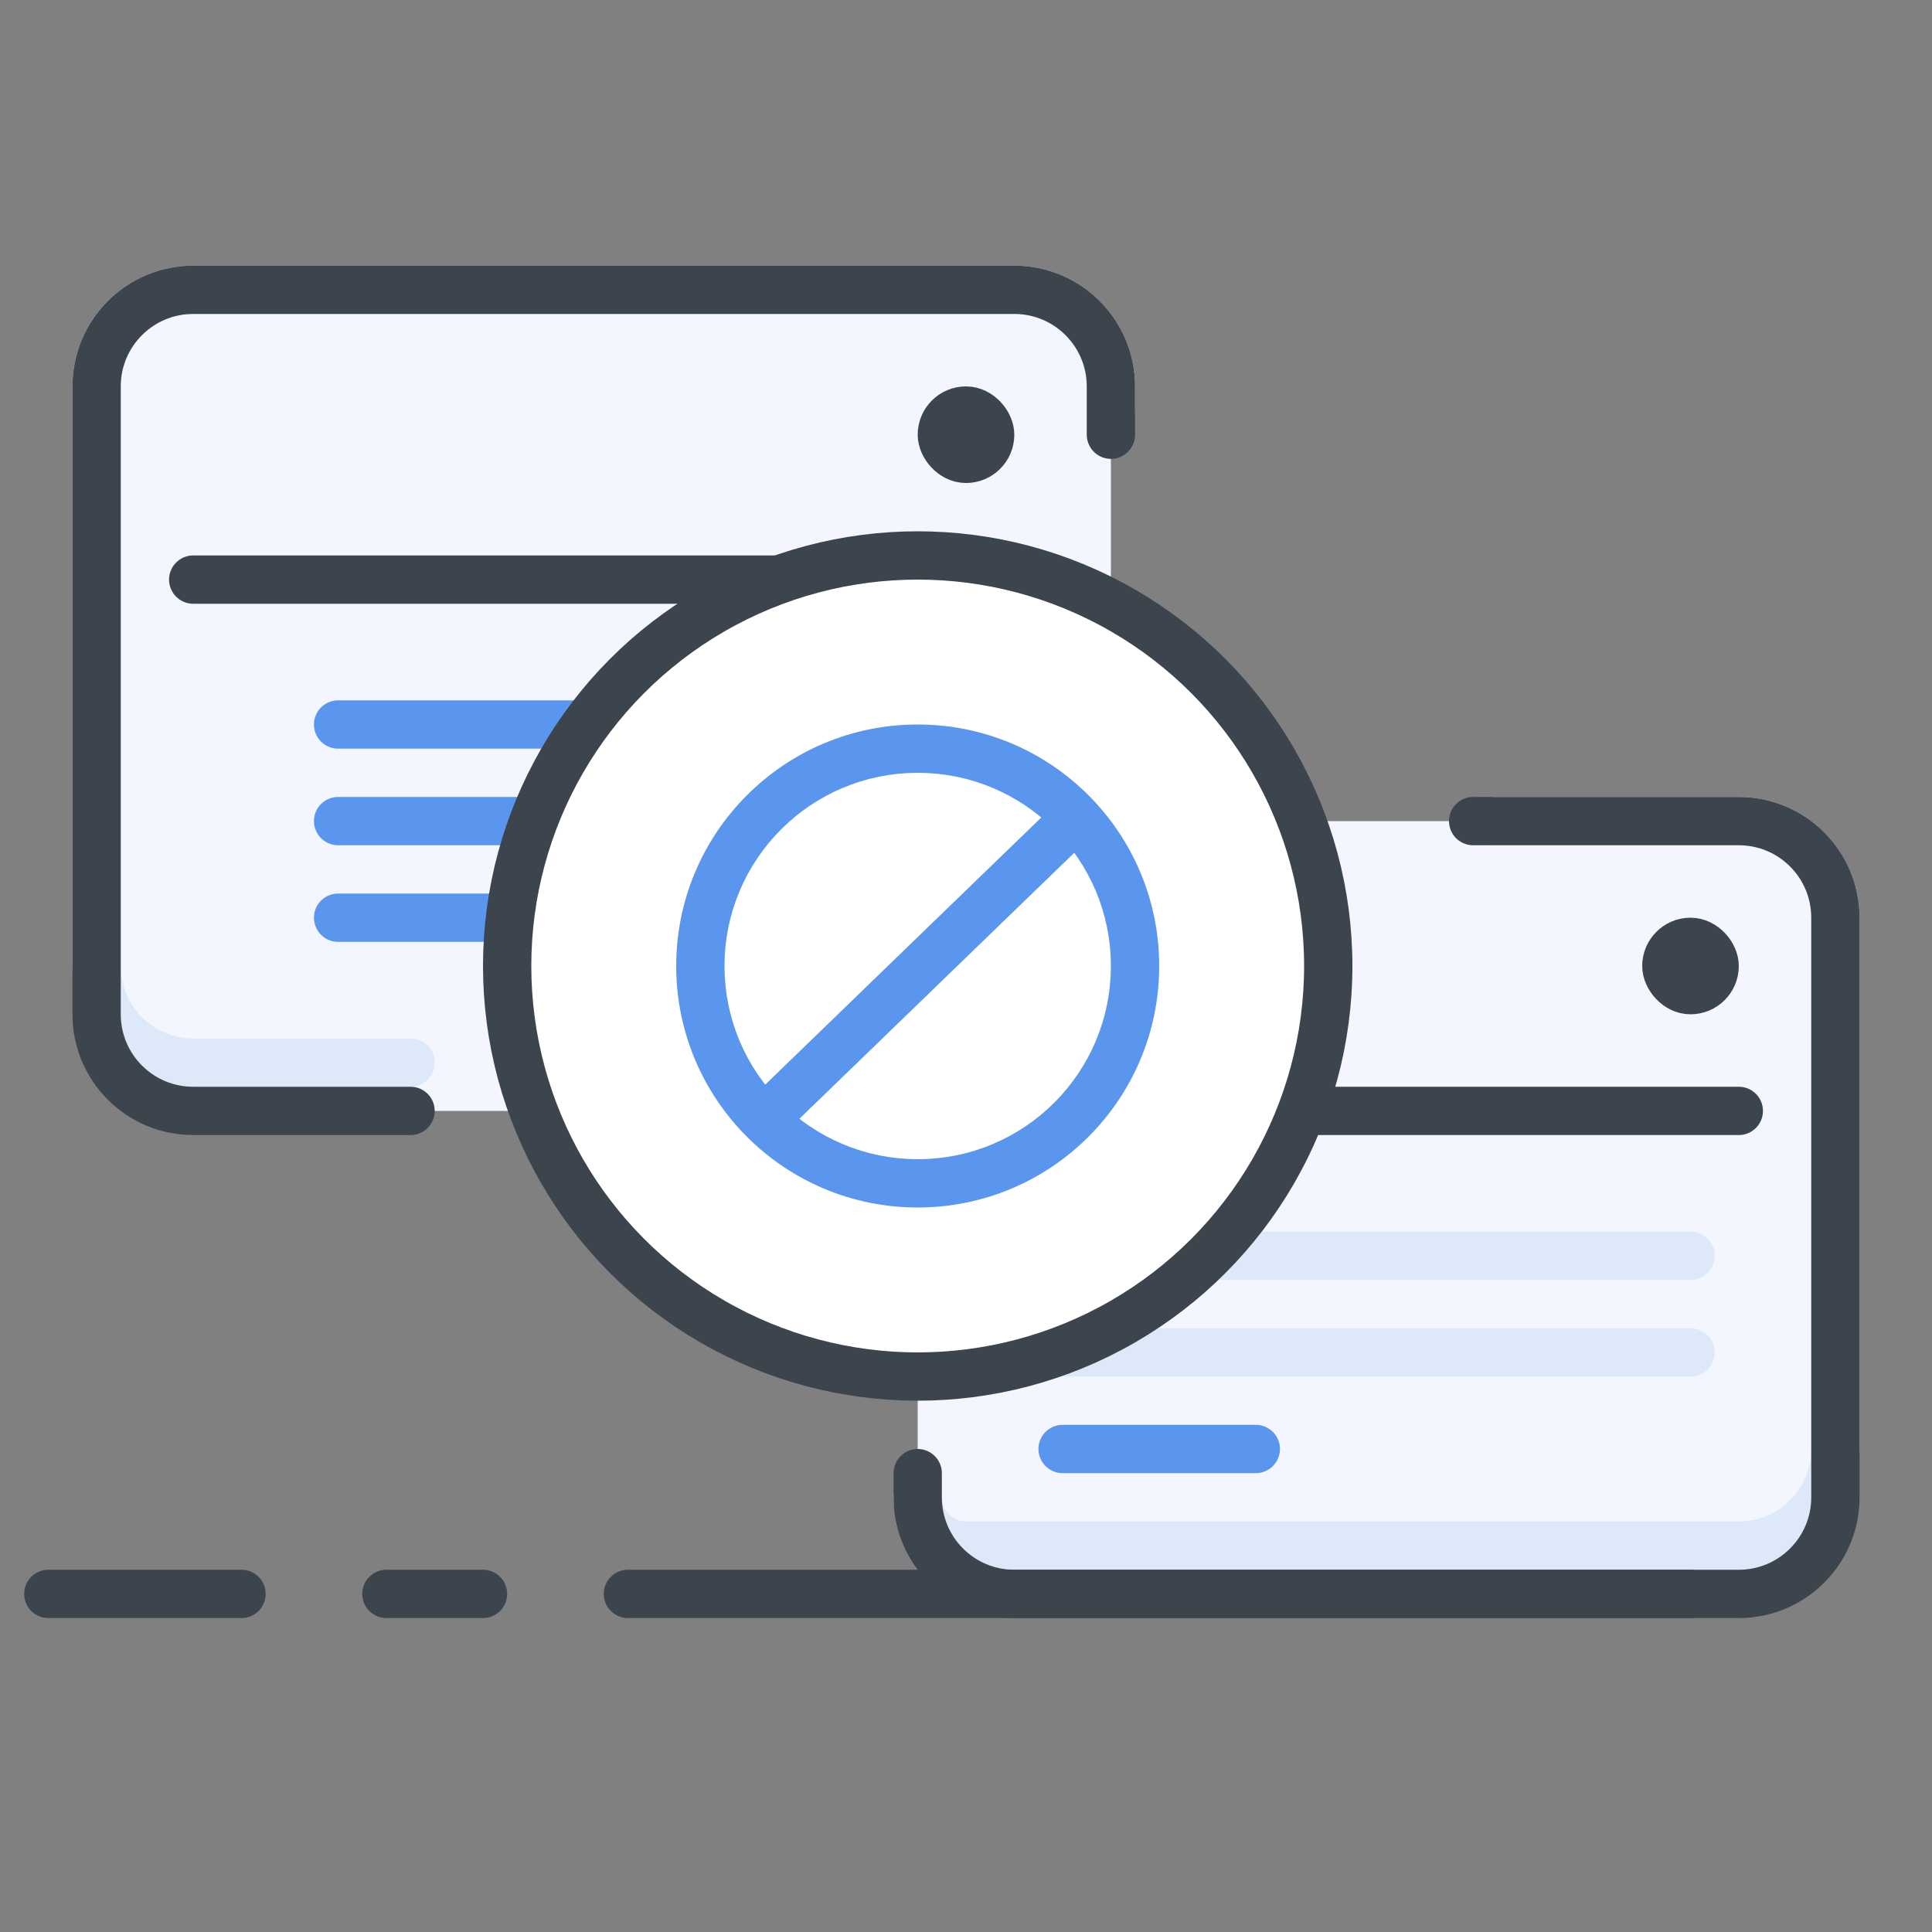 <svg width="40" height="40" viewBox="0 0 40 40" fill="none" xmlns="http://www.w3.org/2000/svg">
<rect x="0" y="0" width="40" height="40" fill="#808080" stroke="none"/>
<rect x="2" y="23" width="17" height="21" rx="1" transform="rotate(-90 2 23)" fill="#F3F5FF"/>
<rect x="19" y="33" width="16" height="19" rx="1" transform="rotate(-90 19 33)" fill="#F3F5FF"/>
<path d="M8.5 22H4C2.895 22 2 21.105 2 20V8C2 6.895 2.895 6 4 6H21C22.105 6 23 6.895 23 8V8.5" stroke="#DDE8F9" stroke-linecap="round"/>
<path d="M31 17H36C37.105 17 38 17.895 38 19V30C38 31.105 37.105 32 36 32H20C19.448 32 19 31.552 19 31V31" stroke="#DDE8F9" stroke-linecap="round"/>
<path d="M8.5 23H4C2.895 23 2 22.105 2 21V8C2 6.895 2.895 6 4 6H21C22.105 6 23 6.895 23 8V9" stroke="#3C454D" stroke-linecap="round"/>
<path d="M30.5 17H36C37.105 17 38 17.895 38 19V31C38 32.105 37.105 33 36 33H21C19.895 33 19 32.105 19 31V30.5" stroke="#3C454D" stroke-linecap="round"/>
<path d="M4 12L21 12" stroke="#3C454D" stroke-linecap="round"/>
<path d="M21 23L36 23" stroke="#3C454D" stroke-linecap="round"/>
<path d="M22 26L35 26" stroke="#DDE8F9" stroke-linecap="round"/>
<path d="M7 15L19 15" stroke="#5B96EE" stroke-linecap="round"/>
<path d="M7 17L19 17" stroke="#5B96EE" stroke-linecap="round"/>
<path d="M7 19L19 19" stroke="#5B96EE" stroke-linecap="round"/>
<path d="M22 28L35 28" stroke="#DDE8F9" stroke-linecap="round"/>
<path d="M22 30L26 30" stroke="#5B96EE" stroke-linecap="round"/>
<rect x="19.5" y="8.5" width="1" height="1" rx="0.5" fill="#3C454D" stroke="#3C454D"/>
<rect x="34.5" y="19.5" width="1" height="1" rx="0.5" fill="#3C454D" stroke="#3C454D"/>
<path d="M1 33H5" stroke="#3C454D" stroke-linecap="round"/>
<path d="M13 33L35 33" stroke="#3C454D" stroke-linecap="round"/>
<path d="M8 33H10" stroke="#3C454D" stroke-linecap="round"/>
<circle cx="19" cy="20" r="8.5" fill="white" stroke="#3C454D"/>
<circle cx="19" cy="20" r="4.5" fill="#5B96EE" stroke="#5B96EE"/>
<circle cx="19" cy="20" r="3.5" fill="white" stroke="white"/>
<path d="M16 23L22.2 17" stroke="#5B96EE" stroke-linecap="round"/>
</svg>
